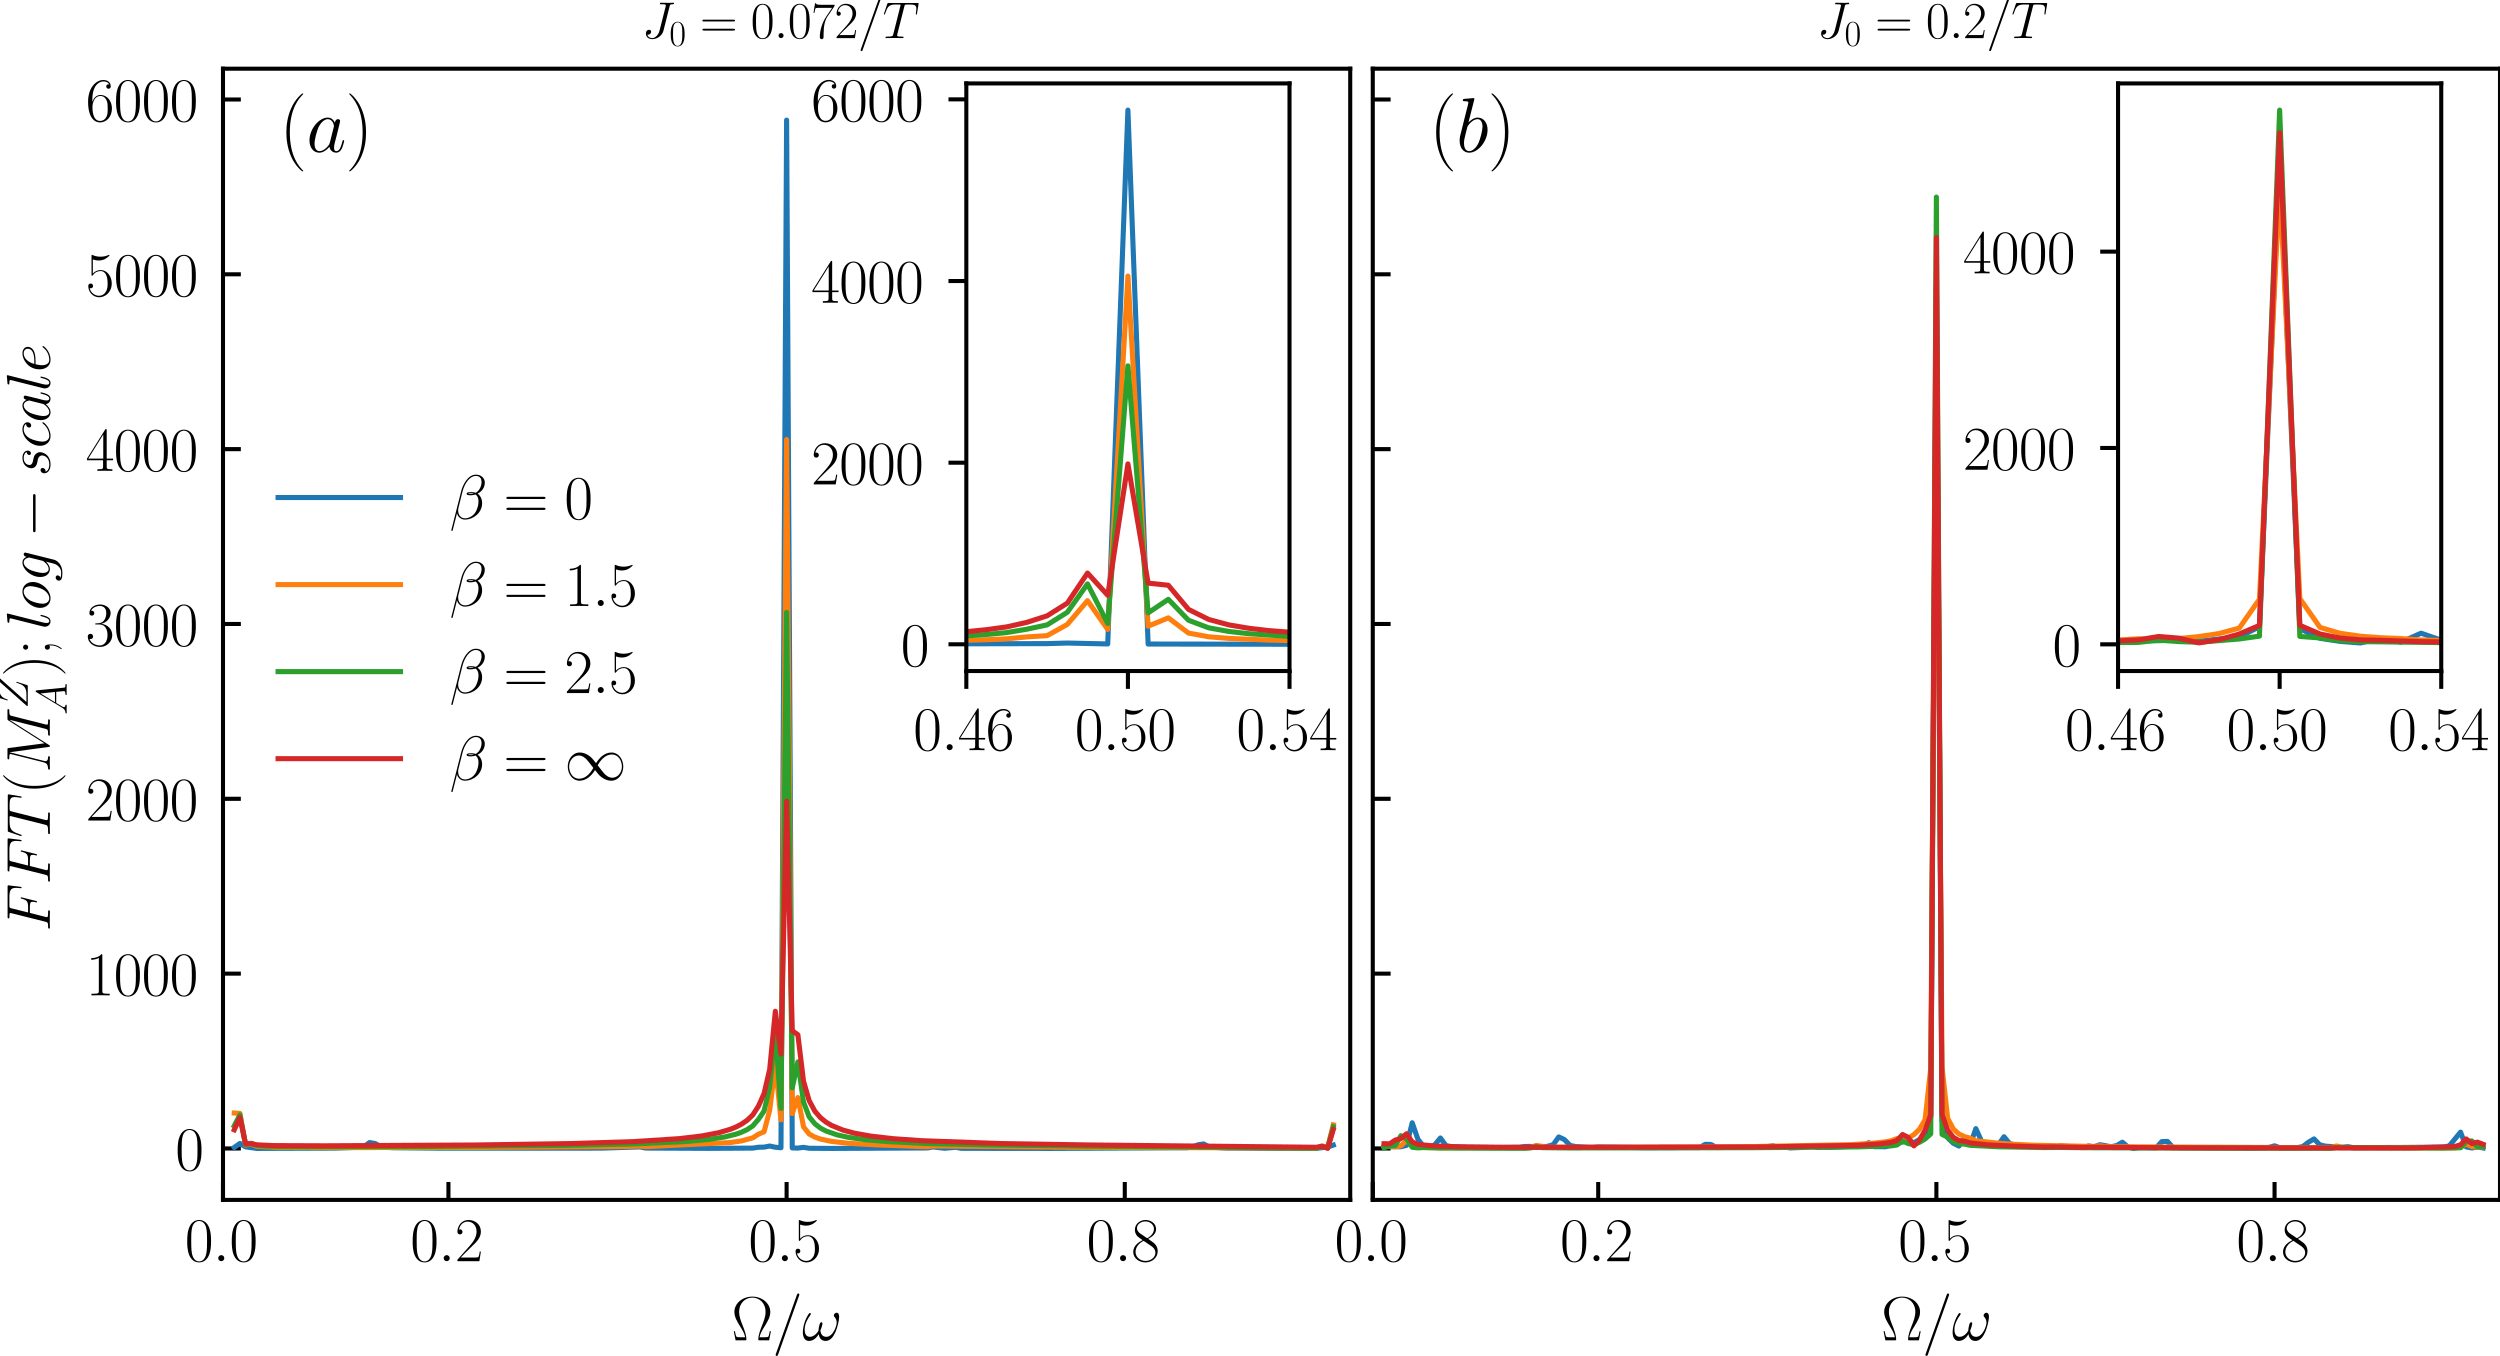 <?xml version="1.0" encoding="utf-8" standalone="no"?>
<!DOCTYPE svg PUBLIC "-//W3C//DTD SVG 1.1//EN"
  "http://www.w3.org/Graphics/SVG/1.1/DTD/svg11.dtd">
<svg xmlns:xlink="http://www.w3.org/1999/xlink" width="490.117pt" height="265.752pt" viewBox="0 0 490.117 265.752" xmlns="http://www.w3.org/2000/svg" version="1.1">
 <defs>
  <style type="text/css">*{stroke-linejoin: round; stroke-linecap: butt}</style>
 </defs>
 <g id="figure_1">
  <g id="patch_1">
   <path d="M 0 265.752 
L 490.117 265.752 
L 490.117 0 
L 0 0 
z
" style="fill: #ffffff"/>
  </g>
  <g id="axes_1">
   <g id="patch_2">
    <path d="M 43.717 235.232 
L 264.707 235.232 
L 264.707 13.472 
L 43.717 13.472 
z
" style="fill: #ffffff"/>
   </g>
   <g id="matplotlib.axis_1">
    <g id="xtick_1">
     <g id="line2d_1">
      <defs>
       <path id="ma4074d79ef" d="M 0 0 
L 0 -3.5 
" style="stroke: #000000; stroke-width: 0.8"/>
      </defs>
      <g>
       <use xlink:href="#ma4074d79ef" x="43.717" y="235.232" style="stroke: #000000; stroke-width: 0.8"/>
      </g>
     </g>
     <g id="text_1">
      <!-- $\mathdefault{0.0}$ -->
      <g transform="translate(36.238 247.25)scale(0.12 -0.12)">
       <defs>
        <path id="CMR17-30" d="M 2688 2038 
C 2688 2430 2682 3099 2413 3613 
C 2176 4063 1798 4224 1466 4224 
C 1158 4224 768 4082 525 3620 
C 269 3137 243 2539 243 2038 
C 243 1671 250 1112 448 623 
C 723 -39 1216 -128 1466 -128 
C 1760 -128 2208 -7 2470 604 
C 2662 1048 2688 1568 2688 2038 
z
M 1466 -26 
C 1056 -26 813 328 723 816 
C 653 1196 653 1749 653 2109 
C 653 2604 653 3015 736 3407 
C 858 3954 1216 4121 1466 4121 
C 1728 4121 2067 3947 2189 3420 
C 2272 3054 2278 2623 2278 2109 
C 2278 1691 2278 1176 2202 797 
C 2067 96 1690 -26 1466 -26 
z
" transform="scale(0.016)"/>
        <path id="CMMI12-3a" d="M 1178 307 
C 1178 492 1024 620 870 620 
C 685 620 557 467 557 313 
C 557 128 710 0 864 0 
C 1050 0 1178 153 1178 307 
z
" transform="scale(0.016)"/>
       </defs>
       <use xlink:href="#CMR17-30" transform="scale(0.996)"/>
       <use xlink:href="#CMMI12-3a" transform="translate(45.69 0)scale(0.996)"/>
       <use xlink:href="#CMR17-30" transform="translate(72.788 0)scale(0.996)"/>
      </g>
     </g>
    </g>
    <g id="xtick_2">
     <g id="line2d_2">
      <g>
       <use xlink:href="#ma4074d79ef" x="87.915" y="235.232" style="stroke: #000000; stroke-width: 0.8"/>
      </g>
     </g>
     <g id="text_2">
      <!-- $\mathdefault{0.2}$ -->
      <g transform="translate(80.436 247.25)scale(0.12 -0.12)">
       <defs>
        <path id="CMR17-32" d="M 2669 990 
L 2554 990 
C 2490 537 2438 460 2413 422 
C 2381 371 1920 371 1830 371 
L 602 371 
C 832 620 1280 1073 1824 1596 
C 2214 1966 2669 2400 2669 3033 
C 2669 3788 2067 4224 1395 4224 
C 691 4224 262 3603 262 3027 
C 262 2777 448 2745 525 2745 
C 589 2745 781 2783 781 3007 
C 781 3206 614 3264 525 3264 
C 486 3264 448 3257 422 3244 
C 544 3788 915 4057 1306 4057 
C 1862 4057 2227 3616 2227 3033 
C 2227 2477 1901 1998 1536 1583 
L 262 147 
L 262 0 
L 2515 0 
L 2669 990 
z
" transform="scale(0.016)"/>
       </defs>
       <use xlink:href="#CMR17-30" transform="scale(0.996)"/>
       <use xlink:href="#CMMI12-3a" transform="translate(45.69 0)scale(0.996)"/>
       <use xlink:href="#CMR17-32" transform="translate(72.788 0)scale(0.996)"/>
      </g>
     </g>
    </g>
    <g id="xtick_3">
     <g id="line2d_3">
      <g>
       <use xlink:href="#ma4074d79ef" x="154.212" y="235.232" style="stroke: #000000; stroke-width: 0.8"/>
      </g>
     </g>
     <g id="text_3">
      <!-- $\mathdefault{0.5}$ -->
      <g transform="translate(146.733 247.25)scale(0.12 -0.12)">
       <defs>
        <path id="CMR17-35" d="M 730 3750 
C 794 3724 1056 3641 1325 3641 
C 1920 3641 2246 3961 2432 4140 
C 2432 4191 2432 4224 2394 4224 
C 2387 4224 2374 4224 2323 4198 
C 2099 4102 1837 4032 1517 4032 
C 1325 4032 1037 4055 723 4191 
C 653 4224 640 4224 634 4224 
C 602 4224 595 4217 595 4090 
L 595 2231 
C 595 2113 595 2080 659 2080 
C 691 2080 704 2093 736 2139 
C 941 2435 1222 2560 1542 2560 
C 1766 2560 2246 2415 2246 1293 
C 2246 1087 2246 716 2054 422 
C 1894 159 1645 25 1370 25 
C 947 25 518 319 403 812 
C 429 806 480 793 506 793 
C 589 793 749 838 749 1036 
C 749 1209 627 1280 506 1280 
C 358 1280 262 1190 262 1011 
C 262 454 704 -128 1382 -128 
C 2042 -128 2669 441 2669 1267 
C 2669 2054 2170 2662 1549 2662 
C 1222 2662 947 2540 730 2304 
L 730 3750 
z
" transform="scale(0.016)"/>
       </defs>
       <use xlink:href="#CMR17-30" transform="scale(0.996)"/>
       <use xlink:href="#CMMI12-3a" transform="translate(45.69 0)scale(0.996)"/>
       <use xlink:href="#CMR17-35" transform="translate(72.788 0)scale(0.996)"/>
      </g>
     </g>
    </g>
    <g id="xtick_4">
     <g id="line2d_4">
      <g>
       <use xlink:href="#ma4074d79ef" x="220.509" y="235.232" style="stroke: #000000; stroke-width: 0.8"/>
      </g>
     </g>
     <g id="text_4">
      <!-- $\mathdefault{0.8}$ -->
      <g transform="translate(213.03 247.25)scale(0.12 -0.12)">
       <defs>
        <path id="CMR17-38" d="M 1741 2289 
C 2144 2494 2554 2803 2554 3298 
C 2554 3884 1990 4224 1472 4224 
C 890 4224 378 3800 378 3215 
C 378 3054 416 2777 666 2533 
C 730 2469 998 2276 1171 2154 
C 883 2006 211 1652 211 945 
C 211 282 838 -128 1459 -128 
C 2144 -128 2720 366 2720 1022 
C 2720 1607 2330 1877 2074 2051 
L 1741 2289 
z
M 902 2855 
C 851 2887 595 3086 595 3388 
C 595 3781 998 4076 1459 4076 
C 1965 4076 2336 3716 2336 3298 
C 2336 2700 1670 2359 1638 2359 
C 1632 2359 1626 2359 1574 2398 
L 902 2855 
z
M 2080 1536 
C 2176 1466 2483 1253 2483 861 
C 2483 385 2010 25 1472 25 
C 890 25 448 443 448 951 
C 448 1459 838 1884 1280 2083 
L 2080 1536 
z
" transform="scale(0.016)"/>
       </defs>
       <use xlink:href="#CMR17-30" transform="scale(0.996)"/>
       <use xlink:href="#CMMI12-3a" transform="translate(45.69 0)scale(0.996)"/>
       <use xlink:href="#CMR17-38" transform="translate(72.788 0)scale(0.996)"/>
      </g>
     </g>
    </g>
    <g id="text_5">
     <!-- $\Omega/\omega$ -->
     <g transform="translate(143.414 262.763)scale(0.12 -0.12)">
      <defs>
       <path id="CMR17-a" d="M 4038 935 
L 3923 935 
C 3866 640 3846 563 3814 461 
C 3782 364 3763 313 3392 313 
L 2874 313 
C 2944 685 3098 961 3366 1390 
C 3699 1935 3974 2377 3974 2909 
C 3974 3775 3155 4480 2138 4480 
C 1094 4480 294 3768 294 2909 
C 294 2377 576 1922 890 1416 
C 1171 961 1325 685 1395 313 
L 877 313 
C 512 313 493 364 461 454 
C 422 557 410 640 346 935 
L 230 935 
L 416 0 
L 1382 0 
C 1517 0 1523 6 1523 102 
C 1523 557 1286 1153 1178 1428 
C 973 1928 781 2416 781 2916 
C 781 3871 1466 4377 2131 4377 
C 2829 4377 3488 3852 3488 2916 
C 3488 2422 3315 1980 3078 1396 
C 2976 1134 2746 550 2746 102 
C 2746 0 2752 0 2886 0 
L 3853 0 
L 4038 935 
z
" transform="scale(0.016)"/>
       <path id="CMMI12-3d" d="M 2746 4563 
C 2746 4569 2784 4665 2784 4678 
C 2784 4755 2720 4800 2669 4800 
C 2637 4800 2579 4800 2528 4659 
L 384 -1364 
C 384 -1370 346 -1466 346 -1479 
C 346 -1556 410 -1600 461 -1600 
C 499 -1600 557 -1594 602 -1460 
L 2746 4563 
z
" transform="scale(0.016)"/>
       <path id="CMMI12-21" d="M 3802 2406 
C 3802 2592 3750 2828 3526 2828 
C 3398 2828 3251 2668 3251 2540 
C 3251 2483 3277 2444 3328 2387 
C 3424 2278 3546 2105 3546 1804 
C 3546 1574 3405 1209 3302 1011 
C 3123 659 2829 358 2496 358 
C 2093 358 1939 614 1869 972 
C 1939 1139 2086 1555 2086 1721 
C 2086 1792 2061 1849 1978 1849 
C 1933 1849 1882 1824 1850 1772 
C 1760 1632 1677 1126 1683 992 
C 1562 755 1216 358 806 358 
C 378 358 262 736 262 1100 
C 262 1766 678 2348 794 2508 
C 858 2604 902 2668 902 2681 
C 902 2726 877 2796 819 2796 
C 717 2796 685 2713 634 2636 
C 307 2131 77 1420 77 806 
C 77 409 224 -64 704 -64 
C 1235 -64 1568 390 1702 633 
C 1754 275 1946 -64 2413 -64 
C 2899 -64 3206 364 3437 883 
C 3603 1254 3802 2054 3802 2406 
z
" transform="scale(0.016)"/>
      </defs>
      <use xlink:href="#CMR17-a" transform="scale(0.996)"/>
      <use xlink:href="#CMMI12-3d" transform="translate(66.51 0)scale(0.996)"/>
      <use xlink:href="#CMMI12-21" transform="translate(115.285 0)scale(0.996)"/>
     </g>
    </g>
   </g>
   <g id="matplotlib.axis_2">
    <g id="ytick_1">
     <g id="line2d_5">
      <defs>
       <path id="maf975bbd67" d="M 0 0 
L 3.5 0 
" style="stroke: #000000; stroke-width: 0.8"/>
      </defs>
      <g>
       <use xlink:href="#maf975bbd67" x="43.717" y="225.153" style="stroke: #000000; stroke-width: 0.8"/>
      </g>
     </g>
     <g id="text_6">
      <!-- $\mathdefault{0}$ -->
      <g transform="translate(34.364 229.412)scale(0.12 -0.12)">
       <use xlink:href="#CMR17-30" transform="scale(0.996)"/>
      </g>
     </g>
    </g>
    <g id="ytick_2">
     <g id="line2d_6">
      <g>
       <use xlink:href="#maf975bbd67" x="43.717" y="190.878" style="stroke: #000000; stroke-width: 0.8"/>
      </g>
     </g>
     <g id="text_7">
      <!-- $\mathdefault{1000}$ -->
      <g transform="translate(16.805 195.137)scale(0.12 -0.12)">
       <defs>
        <path id="CMR17-31" d="M 1702 4083 
C 1702 4217 1696 4224 1606 4224 
C 1357 3927 979 3833 621 3820 
C 602 3820 570 3820 563 3808 
C 557 3795 557 3782 557 3648 
C 755 3648 1088 3686 1344 3839 
L 1344 467 
C 1344 243 1331 166 781 166 
L 589 166 
L 589 0 
C 896 6 1216 12 1523 12 
C 1830 12 2150 6 2458 0 
L 2458 166 
L 2266 166 
C 1715 166 1702 236 1702 467 
L 1702 4083 
z
" transform="scale(0.016)"/>
       </defs>
       <use xlink:href="#CMR17-31" transform="scale(0.996)"/>
       <use xlink:href="#CMR17-30" transform="translate(45.69 0)scale(0.996)"/>
       <use xlink:href="#CMR17-30" transform="translate(91.381 0)scale(0.996)"/>
       <use xlink:href="#CMR17-30" transform="translate(137.071 0)scale(0.996)"/>
      </g>
     </g>
    </g>
    <g id="ytick_3">
     <g id="line2d_7">
      <g>
       <use xlink:href="#maf975bbd67" x="43.717" y="156.603" style="stroke: #000000; stroke-width: 0.8"/>
      </g>
     </g>
     <g id="text_8">
      <!-- $\mathdefault{2000}$ -->
      <g transform="translate(16.805 160.862)scale(0.12 -0.12)">
       <use xlink:href="#CMR17-32" transform="scale(0.996)"/>
       <use xlink:href="#CMR17-30" transform="translate(45.69 0)scale(0.996)"/>
       <use xlink:href="#CMR17-30" transform="translate(91.381 0)scale(0.996)"/>
       <use xlink:href="#CMR17-30" transform="translate(137.071 0)scale(0.996)"/>
      </g>
     </g>
    </g>
    <g id="ytick_4">
     <g id="line2d_8">
      <g>
       <use xlink:href="#maf975bbd67" x="43.717" y="122.327" style="stroke: #000000; stroke-width: 0.8"/>
      </g>
     </g>
     <g id="text_9">
      <!-- $\mathdefault{3000}$ -->
      <g transform="translate(16.805 126.586)scale(0.12 -0.12)">
       <defs>
        <path id="CMR17-33" d="M 1414 2176 
C 1984 2176 2234 1673 2234 1094 
C 2234 322 1824 25 1453 25 
C 1114 25 563 193 390 691 
C 422 678 454 678 486 678 
C 640 678 755 780 755 947 
C 755 1132 614 1216 486 1216 
C 378 1216 211 1164 211 927 
C 211 335 787 -128 1466 -128 
C 2176 -128 2720 432 2720 1087 
C 2720 1718 2208 2176 1600 2246 
C 2086 2347 2554 2776 2554 3353 
C 2554 3856 2048 4224 1472 4224 
C 890 4224 378 3862 378 3347 
C 378 3123 544 3084 627 3084 
C 762 3084 877 3167 877 3334 
C 877 3500 762 3584 627 3584 
C 602 3584 570 3584 544 3571 
C 730 3999 1235 4076 1459 4076 
C 1683 4076 2106 3966 2106 3347 
C 2106 3167 2080 2851 1862 2574 
C 1670 2329 1453 2316 1242 2297 
C 1210 2297 1062 2284 1037 2284 
C 992 2278 966 2272 966 2227 
C 966 2182 973 2176 1101 2176 
L 1414 2176 
z
" transform="scale(0.016)"/>
       </defs>
       <use xlink:href="#CMR17-33" transform="scale(0.996)"/>
       <use xlink:href="#CMR17-30" transform="translate(45.69 0)scale(0.996)"/>
       <use xlink:href="#CMR17-30" transform="translate(91.381 0)scale(0.996)"/>
       <use xlink:href="#CMR17-30" transform="translate(137.071 0)scale(0.996)"/>
      </g>
     </g>
    </g>
    <g id="ytick_5">
     <g id="line2d_9">
      <g>
       <use xlink:href="#maf975bbd67" x="43.717" y="88.052" style="stroke: #000000; stroke-width: 0.8"/>
      </g>
     </g>
     <g id="text_10">
      <!-- $\mathdefault{4000}$ -->
      <g transform="translate(16.805 92.311)scale(0.12 -0.12)">
       <defs>
        <path id="CMR17-34" d="M 2150 4147 
C 2150 4281 2144 4288 2029 4288 
L 128 1254 
L 128 1088 
L 1779 1088 
L 1779 460 
C 1779 230 1766 166 1318 166 
L 1197 166 
L 1197 0 
C 1402 12 1747 12 1965 12 
C 2182 12 2528 12 2733 0 
L 2733 166 
L 2611 166 
C 2163 166 2150 230 2150 460 
L 2150 1088 
L 2803 1088 
L 2803 1254 
L 2150 1254 
L 2150 4147 
z
M 1798 3723 
L 1798 1254 
L 256 1254 
L 1798 3723 
z
" transform="scale(0.016)"/>
       </defs>
       <use xlink:href="#CMR17-34" transform="scale(0.996)"/>
       <use xlink:href="#CMR17-30" transform="translate(45.69 0)scale(0.996)"/>
       <use xlink:href="#CMR17-30" transform="translate(91.381 0)scale(0.996)"/>
       <use xlink:href="#CMR17-30" transform="translate(137.071 0)scale(0.996)"/>
      </g>
     </g>
    </g>
    <g id="ytick_6">
     <g id="line2d_10">
      <g>
       <use xlink:href="#maf975bbd67" x="43.717" y="53.776" style="stroke: #000000; stroke-width: 0.8"/>
      </g>
     </g>
     <g id="text_11">
      <!-- $\mathdefault{5000}$ -->
      <g transform="translate(16.805 58.035)scale(0.12 -0.12)">
       <use xlink:href="#CMR17-35" transform="scale(0.996)"/>
       <use xlink:href="#CMR17-30" transform="translate(45.69 0)scale(0.996)"/>
       <use xlink:href="#CMR17-30" transform="translate(91.381 0)scale(0.996)"/>
       <use xlink:href="#CMR17-30" transform="translate(137.071 0)scale(0.996)"/>
      </g>
     </g>
    </g>
    <g id="ytick_7">
     <g id="line2d_11">
      <g>
       <use xlink:href="#maf975bbd67" x="43.717" y="19.501" style="stroke: #000000; stroke-width: 0.8"/>
      </g>
     </g>
     <g id="text_12">
      <!-- $\mathdefault{6000}$ -->
      <g transform="translate(16.805 23.76)scale(0.12 -0.12)">
       <defs>
        <path id="CMR17-36" d="M 678 2198 
C 678 3712 1395 4076 1811 4076 
C 1946 4076 2272 4049 2400 3782 
C 2298 3782 2106 3782 2106 3558 
C 2106 3385 2246 3328 2336 3328 
C 2394 3328 2566 3353 2566 3571 
C 2566 3987 2246 4224 1805 4224 
C 1043 4224 243 3411 243 2011 
C 243 257 966 -128 1478 -128 
C 2099 -128 2688 431 2688 1295 
C 2688 2101 2170 2688 1517 2688 
C 1126 2688 838 2430 678 1979 
L 678 2198 
z
M 1478 25 
C 691 25 691 1212 691 1450 
C 691 1914 909 2585 1504 2585 
C 1613 2585 1926 2585 2138 2140 
C 2253 1889 2253 1624 2253 1302 
C 2253 954 2253 696 2118 438 
C 1978 173 1773 25 1478 25 
z
" transform="scale(0.016)"/>
       </defs>
       <use xlink:href="#CMR17-36" transform="scale(0.996)"/>
       <use xlink:href="#CMR17-30" transform="translate(45.69 0)scale(0.996)"/>
       <use xlink:href="#CMR17-30" transform="translate(91.381 0)scale(0.996)"/>
       <use xlink:href="#CMR17-30" transform="translate(137.071 0)scale(0.996)"/>
      </g>
     </g>
    </g>
    <g id="text_13">
     <!-- $FFT(M^Z_A);log-scale$ -->
     <g transform="translate(9.785 182.608)rotate(-90)scale(0.12 -0.12)">
      <defs>
       <path id="CMMI12-46" d="M 1901 2054 
L 2515 2054 
C 3002 2054 3040 1947 3040 1764 
C 3040 1683 3027 1595 2995 1456 
C 2982 1431 2976 1399 2976 1387 
C 2976 1343 3002 1318 3046 1318 
C 3098 1318 3104 1343 3130 1444 
L 3501 2929 
C 3501 2955 3482 2993 3437 2993 
C 3379 2993 3373 2968 3347 2858 
C 3213 2375 3085 2240 2528 2240 
L 1946 2240 
L 2362 3908 
C 2419 4134 2432 4153 2694 4153 
L 3552 4153 
C 4352 4153 4467 3915 4467 3457 
C 4467 3419 4467 3277 4448 3109 
C 4442 3084 4429 3000 4429 2974 
C 4429 2922 4461 2903 4499 2903 
C 4544 2903 4570 2929 4582 3045 
L 4717 4172 
C 4717 4191 4730 4255 4730 4268 
C 4730 4339 4672 4339 4557 4339 
L 1523 4339 
C 1402 4339 1338 4339 1338 4223 
C 1338 4153 1382 4153 1491 4153 
C 1888 4153 1888 4108 1888 4037 
C 1888 4005 1882 3979 1862 3908 
L 998 468 
C 941 248 928 185 480 185 
C 358 185 294 185 294 70 
C 294 0 352 0 390 0 
C 512 0 640 12 762 12 
L 1594 12 
C 1734 12 1888 0 2029 0 
C 2086 0 2163 0 2163 115 
C 2163 185 2125 185 1984 185 
C 1478 185 1466 229 1466 324 
C 1466 355 1478 405 1491 449 
L 1901 2054 
z
" transform="scale(0.016)"/>
       <path id="CMMI12-54" d="M 2669 3886 
C 2707 4038 2720 4096 2816 4121 
C 2867 4134 3078 4134 3213 4134 
C 3853 4134 4154 4109 4154 3612 
C 4154 3516 4128 3274 4090 3038 
L 4083 2962 
C 4083 2937 4109 2898 4147 2898 
C 4211 2898 4211 2930 4230 3032 
L 4416 4159 
C 4429 4217 4429 4230 4429 4249 
C 4429 4319 4390 4319 4262 4319 
L 762 4319 
C 614 4319 608 4313 570 4198 
L 179 3051 
C 173 3038 154 2968 154 2962 
C 154 2930 179 2898 218 2898 
C 269 2898 282 2924 307 3007 
C 576 3777 710 4134 1562 4134 
L 1990 4134 
C 2144 4134 2208 4134 2208 4064 
C 2208 4045 2208 4032 2176 3917 
L 1318 497 
C 1254 249 1242 185 563 185 
C 403 185 358 185 358 64 
C 358 0 429 0 461 0 
C 621 0 787 12 947 12 
L 1946 12 
C 2106 12 2278 0 2438 0 
C 2509 0 2573 0 2573 121 
C 2573 185 2528 185 2362 185 
C 1786 185 1786 242 1786 338 
C 1786 344 1786 389 1811 491 
L 2669 3886 
z
" transform="scale(0.016)"/>
       <path id="CMR17-28" d="M 1958 -1562 
C 1958 -1556 1958 -1543 1939 -1524 
C 1645 -1223 858 -403 858 1596 
C 858 3595 1632 4408 1946 4729 
C 1946 4735 1958 4748 1958 4767 
C 1958 4787 1939 4800 1914 4800 
C 1843 4800 1299 4325 986 3620 
C 666 2909 576 2218 576 1603 
C 576 1141 621 360 1005 -467 
C 1312 -1133 1837 -1600 1914 -1600 
C 1946 -1600 1958 -1588 1958 -1562 
z
" transform="scale(0.016)"/>
       <path id="CMMI12-4d" d="M 5811 3886 
C 5869 4102 5882 4166 6336 4166 
C 6458 4166 6515 4166 6515 4287 
C 6515 4352 6470 4352 6349 4352 
L 5581 4352 
C 5421 4352 5414 4345 5344 4243 
L 3008 567 
L 2528 4211 
C 2509 4352 2502 4352 2336 4352 
L 1542 4352 
C 1421 4352 1363 4352 1363 4230 
C 1363 4166 1421 4166 1517 4166 
C 1907 4166 1907 4115 1907 4045 
C 1907 4032 1907 3994 1882 3898 
L 1062 650 
C 986 344 838 204 410 185 
C 390 185 314 179 314 70 
C 314 0 371 0 397 0 
C 525 0 851 12 979 12 
L 1286 12 
C 1376 12 1485 0 1574 0 
C 1619 0 1690 0 1690 121 
C 1690 179 1626 185 1600 185 
C 1389 191 1184 230 1184 459 
C 1184 523 1184 529 1210 618 
L 2093 4128 
L 2099 4128 
L 2630 172 
C 2650 19 2656 0 2714 0 
C 2784 0 2816 51 2848 108 
L 5421 4159 
L 5427 4159 
L 4499 472 
C 4442 249 4429 185 3981 185 
C 3859 185 3795 185 3795 70 
C 3795 0 3853 0 3891 0 
C 4000 0 4128 12 4237 12 
L 4992 12 
C 5101 12 5235 0 5344 0 
C 5395 0 5466 0 5466 121 
C 5466 185 5408 185 5312 185 
C 4922 185 4922 236 4922 300 
C 4922 306 4922 351 4934 402 
L 5811 3886 
z
" transform="scale(0.016)"/>
       <path id="CMMI12-5a" d="M 4480 4153 
C 4518 4198 4550 4236 4550 4300 
C 4550 4345 4544 4352 4397 4352 
L 1754 4352 
C 1606 4352 1600 4345 1562 4230 
L 1210 3083 
C 1190 3019 1190 3007 1190 2994 
C 1190 2968 1210 2930 1254 2930 
C 1306 2930 1318 2956 1344 3039 
C 1581 3726 1894 4166 2906 4166 
L 3955 4166 
L 448 217 
C 390 147 365 121 365 51 
C 365 0 397 0 518 0 
L 3251 0 
C 3398 0 3405 6 3443 121 
L 3891 1529 
C 3898 1548 3910 1593 3910 1618 
C 3910 1650 3885 1682 3846 1682 
C 3795 1682 3789 1676 3738 1516 
C 3469 695 3187 198 2074 198 
L 966 198 
L 4480 4153 
z
" transform="scale(0.016)"/>
       <path id="CMMI12-41" d="M 1088 720 
C 864 335 646 205 339 185 
C 269 179 218 179 218 64 
C 218 25 250 0 294 0 
C 410 0 698 12 813 12 
C 998 12 1203 0 1382 0 
C 1421 0 1498 0 1498 121 
C 1498 179 1446 185 1408 185 
C 1261 198 1139 250 1139 407 
C 1139 498 1178 570 1261 714 
L 1747 1536 
L 3379 1536 
C 3386 1477 3386 1425 3392 1366 
C 3411 1196 3488 518 3488 394 
C 3488 198 3162 185 3059 185 
C 2989 185 2918 185 2918 70 
C 2918 0 2976 0 3014 0 
C 3123 0 3251 12 3360 12 
L 3725 12 
C 4115 12 4397 0 4403 0 
C 4448 0 4518 0 4518 121 
C 4518 185 4461 185 4365 185 
C 4013 185 4006 244 3987 440 
L 3597 4403 
C 3584 4531 3558 4544 3488 4544 
C 3424 4544 3386 4531 3328 4435 
L 1088 720 
z
M 1856 1721 
L 3142 3831 
L 3360 1721 
L 1856 1721 
z
" transform="scale(0.016)"/>
       <path id="CMR17-29" d="M 1683 1596 
C 1683 2057 1638 2839 1254 3665 
C 947 4332 422 4800 346 4800 
C 326 4800 301 4793 301 4761 
C 301 4748 307 4742 314 4729 
C 621 4408 1402 3595 1402 1603 
C 1402 -396 627 -1210 314 -1530 
C 307 -1543 301 -1549 301 -1562 
C 301 -1594 326 -1600 346 -1600 
C 416 -1600 960 -1127 1274 -422 
C 1594 289 1683 981 1683 1596 
z
" transform="scale(0.016)"/>
       <path id="CMR17-3b" d="M 1062 2489 
C 1062 2649 934 2752 800 2752 
C 672 2752 538 2649 538 2489 
C 538 2329 666 2227 800 2227 
C 928 2227 1062 2329 1062 2489 
z
M 979 -69 
C 979 -469 851 -795 634 -1095 
C 595 -1140 595 -1152 595 -1159 
C 595 -1191 621 -1216 646 -1216 
C 678 -1216 1082 -782 1082 -57 
C 1082 192 1062 524 800 524 
C 659 524 538 428 538 262 
C 538 96 659 0 800 0 
C 864 0 934 19 979 64 
L 979 -69 
z
" transform="scale(0.016)"/>
       <path id="CMMI12-6c" d="M 1626 4255 
C 1632 4281 1645 4319 1645 4351 
C 1645 4416 1581 4416 1568 4416 
C 1562 4416 1331 4396 1216 4383 
C 1107 4377 1011 4364 896 4358 
C 742 4345 698 4339 698 4223 
C 698 4159 762 4159 826 4159 
C 1152 4159 1152 4102 1152 4039 
C 1152 4013 1152 4001 1120 3886 
L 326 731 
C 307 661 294 610 294 509 
C 294 191 531 -64 858 -64 
C 1069 -64 1210 76 1312 273 
C 1421 483 1510 884 1510 909 
C 1510 941 1485 967 1446 967 
C 1389 967 1382 935 1357 839 
C 1242 401 1126 64 870 64 
C 678 64 678 267 678 356 
C 678 382 678 515 723 693 
L 1626 4255 
z
" transform="scale(0.016)"/>
       <path id="CMMI12-6f" d="M 2918 1755 
C 2918 2362 2522 2816 1939 2816 
C 1094 2816 262 1896 262 996 
C 262 389 659 -64 1242 -64 
C 2093 -64 2918 855 2918 1755 
z
M 1248 64 
C 928 64 691 319 691 766 
C 691 1060 845 1711 1024 2030 
C 1312 2522 1670 2687 1933 2687 
C 2246 2687 2490 2432 2490 1985 
C 2490 1730 2355 1047 2112 657 
C 1850 230 1498 64 1248 64 
z
" transform="scale(0.016)"/>
       <path id="CMMI12-67" d="M 2163 811 
C 2138 708 2125 683 2042 587 
C 1779 249 1510 128 1312 128 
C 1101 128 902 293 902 734 
C 902 1072 1094 1787 1235 2075 
C 1421 2432 1709 2687 1978 2687 
C 2400 2687 2483 2164 2483 2126 
L 2464 2036 
L 2163 811 
z
M 2560 2394 
C 2477 2579 2298 2816 1978 2816 
C 1280 2816 486 1941 486 989 
C 486 325 890 0 1299 0 
C 1638 0 1939 268 2054 396 
L 1914 -176 
C 1824 -520 1786 -677 1555 -896 
C 1293 -1152 1050 -1152 909 -1152 
C 717 -1152 557 -1140 397 -1090 
C 602 -1034 653 -858 653 -789 
C 653 -689 576 -589 435 -589 
C 282 -589 115 -714 115 -921 
C 115 -1178 378 -1280 922 -1280 
C 1747 -1280 2176 -758 2259 -420 
L 2970 2426 
C 2989 2502 2989 2515 2989 2528 
C 2989 2617 2918 2688 2822 2688 
C 2669 2688 2579 2560 2560 2388 
L 2560 2394 
z
" transform="scale(0.016)"/>
       <path id="CMSY10-0" d="M 4218 1472 
C 4326 1472 4442 1472 4442 1600 
C 4442 1728 4326 1728 4218 1728 
L 755 1728 
C 646 1728 531 1728 531 1600 
C 531 1472 646 1472 755 1472 
L 4218 1472 
z
" transform="scale(0.016)"/>
       <path id="CMMI12-73" d="M 1459 1290 
C 1568 1271 1741 1233 1779 1227 
C 1862 1201 2150 1099 2150 793 
C 2150 595 1971 64 1229 64 
C 1094 64 614 83 486 447 
C 742 414 870 614 870 755 
C 870 889 781 960 653 960 
C 512 960 326 851 326 563 
C 326 176 710 -64 1222 -64 
C 2195 -64 2483 665 2483 998 
C 2483 1093 2483 1271 2278 1475 
C 2118 1627 1965 1659 1619 1729 
C 1446 1767 1171 1824 1171 2111 
C 1171 2239 1286 2687 1894 2687 
C 2163 2687 2426 2589 2490 2368 
C 2208 2368 2195 2124 2195 2118 
C 2195 1983 2317 1945 2374 1945 
C 2464 1945 2643 2015 2643 2284 
C 2643 2546 2400 2816 1901 2816 
C 1062 2816 838 2169 838 1907 
C 838 1424 1312 1322 1459 1290 
z
" transform="scale(0.016)"/>
       <path id="CMMI12-63" d="M 2502 2432 
C 2381 2432 2323 2432 2234 2355 
C 2195 2323 2125 2227 2125 2124 
C 2125 1996 2221 1919 2342 1919 
C 2496 1919 2669 2047 2669 2303 
C 2669 2591 2374 2816 1933 2816 
C 1094 2816 256 1932 256 1011 
C 256 446 602 -64 1254 -64 
C 2125 -64 2675 622 2675 706 
C 2675 745 2637 777 2611 777 
C 2592 777 2586 771 2528 712 
C 2118 161 1510 64 1267 64 
C 826 64 685 453 685 777 
C 685 1004 794 1634 1024 2073 
C 1190 2374 1536 2687 1939 2687 
C 2022 2687 2374 2676 2502 2432 
z
" transform="scale(0.016)"/>
       <path id="CMMI12-61" d="M 1926 759 
C 1894 651 1894 638 1805 517 
C 1664 338 1382 64 1082 64 
C 819 64 672 300 672 676 
C 672 1028 870 1743 992 2011 
C 1210 2458 1510 2687 1760 2687 
C 2182 2687 2266 2164 2266 2113 
C 2266 2107 2246 2024 2240 2011 
L 1926 759 
z
M 2336 2394 
C 2266 2560 2093 2816 1760 2816 
C 1037 2816 256 1883 256 938 
C 256 306 627 -64 1062 -64 
C 1414 -64 1715 210 1894 421 
C 1958 44 2259 -64 2451 -64 
C 2643 -64 2797 51 2912 280 
C 3014 496 3104 885 3104 910 
C 3104 942 3078 968 3040 968 
C 2982 968 2976 936 2950 840 
C 2854 465 2733 64 2470 64 
C 2285 64 2272 229 2272 356 
C 2272 503 2291 573 2349 821 
C 2394 980 2426 1120 2477 1305 
C 2714 2260 2771 2489 2771 2528 
C 2771 2617 2701 2688 2605 2688 
C 2400 2688 2349 2464 2336 2388 
L 2336 2394 
z
" transform="scale(0.016)"/>
       <path id="CMMI12-65" d="M 1146 1472 
C 1318 1472 1754 1484 2061 1600 
C 2547 1786 2592 2160 2592 2275 
C 2592 2559 2349 2816 1926 2816 
C 1254 2816 288 2205 288 1066 
C 288 400 672 -64 1254 -64 
C 2125 -64 2675 609 2675 691 
C 2675 729 2637 761 2611 761 
C 2592 761 2586 755 2528 698 
C 2118 159 1510 64 1267 64 
C 902 64 710 349 710 818 
C 710 907 710 1066 806 1472 
L 1146 1472 
z
M 838 1600 
C 1114 2591 1722 2687 1926 2687 
C 2208 2687 2400 2520 2400 2275 
C 2400 1600 1376 1600 1107 1600 
L 838 1600 
z
" transform="scale(0.016)"/>
      </defs>
      <use xlink:href="#CMMI12-46" transform="scale(0.996)"/>
      <use xlink:href="#CMMI12-46" transform="translate(76.697 0)scale(0.996)"/>
      <use xlink:href="#CMMI12-54" transform="translate(153.394 0)scale(0.996)"/>
      <use xlink:href="#CMR17-28" transform="translate(224.117 0)scale(0.996)"/>
      <use xlink:href="#CMMI12-4d" transform="translate(259.398 0)scale(0.996)"/>
      <use xlink:href="#CMMI12-5a" transform="translate(364.178 36.154)scale(0.697)"/>
      <use xlink:href="#CMMI12-41" transform="translate(353.771 -27.441)scale(0.697)"/>
      <use xlink:href="#CMR17-29" transform="translate(416.422 0)scale(0.996)"/>
      <use xlink:href="#CMR17-3b" transform="translate(451.703 0)scale(0.996)"/>
      <use xlink:href="#CMMI12-6c" transform="translate(493.179 0)scale(0.996)"/>
      <use xlink:href="#CMMI12-6f" transform="translate(524.427 0)scale(0.996)"/>
      <use xlink:href="#CMMI12-67" transform="translate(571.322 0)scale(0.996)"/>
      <use xlink:href="#CMSY10-0" transform="translate(643.747 0)scale(0.996)"/>
      <use xlink:href="#CMMI12-73" transform="translate(743.374 0)scale(0.996)"/>
      <use xlink:href="#CMMI12-63" transform="translate(789.324 0)scale(0.996)"/>
      <use xlink:href="#CMMI12-61" transform="translate(831.307 0)scale(0.996)"/>
      <use xlink:href="#CMMI12-6c" transform="translate(882.515 0)scale(0.996)"/>
      <use xlink:href="#CMMI12-65" transform="translate(913.763 0)scale(0.996)"/>
     </g>
    </g>
   </g>
   <g id="line2d_12">
    <path d="M 45.927 224.953 
L 47.032 224.165 
L 48.137 224.835 
L 50.347 225.146 
L 65.816 225.084 
L 70.236 224.927 
L 71.341 224.807 
L 72.446 223.993 
L 73.551 224.185 
L 74.656 224.796 
L 76.866 225.005 
L 85.705 225.094 
L 117.749 225.091 
L 125.484 224.848 
L 126.589 225.074 
L 138.743 225.132 
L 147.583 225.082 
L 148.688 224.914 
L 149.792 224.89 
L 150.897 224.674 
L 152.002 224.913 
L 153.107 225.012 
L 154.212 23.552 
L 155.317 225.048 
L 156.422 225.08 
L 157.527 224.932 
L 158.632 225.114 
L 163.052 225.146 
L 180.731 225.056 
L 181.836 225.05 
L 182.941 224.855 
L 185.151 225.111 
L 187.361 224.927 
L 188.466 225.123 
L 190.676 225.126 
L 206.145 225.145 
L 232.664 225.007 
L 233.769 224.898 
L 234.874 224.433 
L 235.979 224.273 
L 237.084 224.891 
L 240.398 225.066 
L 250.343 225.134 
L 258.078 225.129 
L 260.288 224.866 
L 261.393 224.492 
L 261.393 224.492 
" clip-path="url(#pa2095696bd)" style="fill: none; stroke: #1f77b4; stroke-linecap: square"/>
   </g>
   <g id="line2d_13">
    <path d="M 45.927 218.205 
L 47.032 218.277 
L 48.137 224.469 
L 49.242 224.258 
L 50.347 224.735 
L 53.662 224.915 
L 62.501 224.987 
L 94.545 224.949 
L 122.169 224.775 
L 125.484 224.684 
L 126.589 224.798 
L 143.163 223.994 
L 145.373 223.67 
L 147.583 223.074 
L 148.688 222.355 
L 149.792 221.88 
L 150.897 217.645 
L 152.002 208.684 
L 153.107 219.535 
L 154.212 86.178 
L 155.317 218.311 
L 156.422 215.174 
L 157.527 220.914 
L 158.632 222.314 
L 159.737 222.919 
L 160.842 223.308 
L 163.052 223.772 
L 166.367 224.145 
L 171.892 224.454 
L 181.836 224.815 
L 182.941 224.662 
L 210.565 224.925 
L 258.078 225.071 
L 259.183 224.666 
L 260.288 224.931 
L 261.393 220.522 
L 261.393 220.522 
" clip-path="url(#pa2095696bd)" style="fill: none; stroke: #ff7f0e; stroke-linecap: square"/>
   </g>
   <g id="line2d_14">
    <path d="M 45.927 220.71 
L 47.032 218.562 
L 48.137 224.373 
L 49.242 224.143 
L 50.347 224.575 
L 52.557 224.726 
L 59.186 224.807 
L 83.495 224.765 
L 111.119 224.541 
L 124.379 224.263 
L 134.323 223.809 
L 138.743 223.406 
L 142.058 222.899 
L 144.268 222.355 
L 145.373 221.968 
L 146.478 221.454 
L 147.583 220.725 
L 148.688 219.443 
L 149.792 217.818 
L 150.897 213.064 
L 152.002 202.359 
L 153.107 217.298 
L 154.212 120.065 
L 155.317 213.28 
L 156.422 208.176 
L 157.527 216.079 
L 158.632 218.932 
L 159.737 220.302 
L 160.842 221.157 
L 161.947 221.741 
L 164.157 222.502 
L 166.367 222.982 
L 169.682 223.44 
L 174.101 223.814 
L 181.836 224.189 
L 192.886 224.451 
L 211.67 224.676 
L 258.078 225.089 
L 259.183 224.778 
L 260.288 225.04 
L 261.393 220.893 
L 261.393 220.893 
" clip-path="url(#pa2095696bd)" style="fill: none; stroke: #2ca02c; stroke-linecap: square"/>
   </g>
   <g id="line2d_15">
    <path d="M 45.927 221.49 
L 47.032 219.06 
L 48.137 224.23 
L 49.242 224.203 
L 50.347 224.438 
L 53.662 224.591 
L 63.606 224.631 
L 93.44 224.47 
L 112.224 224.188 
L 124.379 223.8 
L 133.218 223.223 
L 137.638 222.692 
L 140.953 222.05 
L 143.163 221.395 
L 144.268 220.95 
L 145.373 220.38 
L 146.478 219.626 
L 147.583 218.573 
L 148.688 216.854 
L 149.792 214.4 
L 150.897 209.62 
L 152.002 198.263 
L 153.107 206.643 
L 154.212 157.073 
L 155.317 202.063 
L 156.422 202.863 
L 157.527 211.976 
L 158.632 215.774 
L 159.737 217.826 
L 160.842 219.111 
L 161.947 219.995 
L 163.052 220.647 
L 165.262 221.551 
L 167.472 222.148 
L 170.787 222.745 
L 175.206 223.247 
L 180.731 223.631 
L 196.2 224.187 
L 213.88 224.471 
L 258.078 224.918 
L 259.183 224.71 
L 260.288 225.129 
L 261.393 221.43 
L 261.393 221.43 
" clip-path="url(#pa2095696bd)" style="fill: none; stroke: #d62728; stroke-linecap: square"/>
   </g>
   <g id="patch_3">
    <path d="M 43.717 235.232 
L 43.717 13.472 
" style="fill: none; stroke: #000000; stroke-width: 0.8; stroke-linejoin: miter; stroke-linecap: square"/>
   </g>
   <g id="patch_4">
    <path d="M 264.707 235.232 
L 264.707 13.472 
" style="fill: none; stroke: #000000; stroke-width: 0.8; stroke-linejoin: miter; stroke-linecap: square"/>
   </g>
   <g id="patch_5">
    <path d="M 43.717 235.232 
L 264.707 235.232 
" style="fill: none; stroke: #000000; stroke-width: 0.8; stroke-linejoin: miter; stroke-linecap: square"/>
   </g>
   <g id="patch_6">
    <path d="M 43.717 13.472 
L 264.707 13.472 
" style="fill: none; stroke: #000000; stroke-width: 0.8; stroke-linejoin: miter; stroke-linecap: square"/>
   </g>
   <g id="text_14">
    <!-- $(a)$ -->
    <g transform="translate(54.767 29.784)scale(0.15 -0.15)">
     <use xlink:href="#CMR17-28" transform="scale(0.996)"/>
     <use xlink:href="#CMMI12-61" transform="translate(35.281 0)scale(0.996)"/>
     <use xlink:href="#CMR17-29" transform="translate(86.489 0)scale(0.996)"/>
    </g>
   </g>
   <g id="text_15">
    <!-- $J_0 = 0.072/T$ -->
    <g transform="translate(125.826 7.472)scale(0.1 -0.1)">
     <defs>
      <path id="CMMI12-4a" d="M 3418 3911 
C 3469 4102 3482 4166 3795 4166 
C 3898 4166 3962 4166 3962 4281 
C 3962 4352 3904 4352 3878 4352 
C 3770 4352 3648 4339 3533 4339 
L 3181 4339 
C 2912 4339 2630 4352 2362 4352 
C 2304 4352 2227 4352 2227 4236 
C 2227 4172 2278 4172 2278 4166 
L 2438 4166 
C 2950 4166 2950 4115 2950 4019 
C 2950 4013 2950 3968 2925 3866 
L 2189 953 
C 2022 304 1594 0 1286 0 
C 1069 0 762 99 685 428 
C 710 422 742 415 768 415 
C 979 415 1146 601 1146 787 
C 1146 889 1082 1024 890 1024 
C 774 1024 506 959 506 543 
C 506 149 838 -128 1299 -128 
C 1882 -128 2509 304 2662 908 
L 3418 3911 
z
" transform="scale(0.016)"/>
      <path id="CMR17-3d" d="M 4115 2048 
C 4211 2048 4307 2048 4307 2156 
C 4307 2272 4198 2272 4090 2272 
L 512 2272 
C 403 2272 294 2272 294 2156 
C 294 2048 390 2048 486 2048 
L 4115 2048 
z
M 4090 927 
C 4198 927 4307 927 4307 1043 
C 4307 1152 4211 1152 4115 1152 
L 486 1152 
C 390 1152 294 1152 294 1043 
C 294 927 403 927 512 927 
L 4090 927 
z
" transform="scale(0.016)"/>
      <path id="CMR17-37" d="M 2886 3955 
L 2886 4096 
L 1382 4096 
C 634 4096 621 4166 595 4288 
L 480 4288 
L 294 3104 
L 410 3104 
C 429 3226 474 3552 550 3673 
C 589 3724 1062 3724 1171 3724 
L 2579 3724 
L 1869 2670 
C 1395 1961 1069 1003 1069 166 
C 1069 89 1069 -128 1299 -128 
C 1530 -128 1530 89 1530 172 
L 1530 466 
C 1530 1514 1709 2204 2003 2644 
L 2886 3955 
z
" transform="scale(0.016)"/>
     </defs>
     <use xlink:href="#CMMI12-4a" transform="scale(0.996)"/>
     <use xlink:href="#CMR17-30" transform="translate(53.918 -14.944)scale(0.697)"/>
     <use xlink:href="#CMR17-3d" transform="translate(114.073 0)scale(0.996)"/>
     <use xlink:href="#CMR17-30" transform="translate(213.462 0)scale(0.996)"/>
     <use xlink:href="#CMMI12-3a" transform="translate(259.153 0)scale(0.996)"/>
     <use xlink:href="#CMR17-30" transform="translate(286.25 0)scale(0.996)"/>
     <use xlink:href="#CMR17-37" transform="translate(331.94 0)scale(0.996)"/>
     <use xlink:href="#CMR17-32" transform="translate(377.631 0)scale(0.996)"/>
     <use xlink:href="#CMMI12-3d" transform="translate(423.321 0)scale(0.996)"/>
     <use xlink:href="#CMMI12-54" transform="translate(472.096 0)scale(0.996)"/>
    </g>
   </g>
   <g id="legend_1">
    <g id="line2d_16">
     <path d="M 54.517 97.541 
L 66.517 97.541 
L 78.517 97.541 
" style="fill: none; stroke: #1f77b4; stroke-linecap: square"/>
    </g>
    <g id="text_16">
     <!-- $\beta=0$ -->
     <g transform="translate(88.117 101.741)scale(0.12 -0.12)">
      <defs>
       <path id="CMMI12-c" d="M 3622 3739 
C 3622 4131 3296 4544 2714 4544 
C 1888 4544 1363 3510 1197 2830 
L 186 -1152 
C 173 -1204 211 -1216 243 -1216 
C 288 -1216 320 -1210 326 -1178 
L 774 592 
C 838 231 1190 -64 1568 -64 
C 2483 -64 3347 657 3347 1618 
C 3347 1863 3290 2108 3155 2314 
C 3078 2437 2982 2527 2880 2599 
C 3341 2823 3622 3222 3622 3739 
z
M 2509 2605 
C 2406 2571 2304 2560 2182 2560 
C 2093 2560 2010 2553 1894 2588 
C 1958 2627 2054 2639 2189 2639 
C 2304 2639 2419 2627 2509 2605 
z
M 3290 3798 
C 3290 3438 3117 2915 2701 2684 
C 2579 2723 2413 2752 2272 2752 
C 2138 2752 1754 2765 1754 2582 
C 1754 2411 2106 2430 2214 2430 
C 2381 2430 2528 2469 2682 2514 
C 2886 2347 2976 2127 2976 1805 
C 2976 1431 2874 1128 2752 850 
C 2541 373 2042 64 1600 64 
C 1133 64 890 438 890 876 
C 890 934 890 1018 915 1115 
L 1331 2784 
C 1542 3641 2080 4413 2701 4413 
C 3162 4413 3290 4086 3290 3798 
z
" transform="scale(0.016)"/>
      </defs>
      <use xlink:href="#CMMI12-c" transform="scale(0.996)"/>
      <use xlink:href="#CMR17-3d" transform="translate(88.268 0)scale(0.996)"/>
      <use xlink:href="#CMR17-30" transform="translate(187.657 0)scale(0.996)"/>
     </g>
    </g>
    <g id="line2d_17">
     <path d="M 54.517 114.606 
L 66.517 114.606 
L 78.517 114.606 
" style="fill: none; stroke: #ff7f0e; stroke-linecap: square"/>
    </g>
    <g id="text_17">
     <!-- $\beta=1.5$ -->
     <g transform="translate(88.117 118.806)scale(0.12 -0.12)">
      <use xlink:href="#CMMI12-c" transform="scale(0.996)"/>
      <use xlink:href="#CMR17-3d" transform="translate(88.268 0)scale(0.996)"/>
      <use xlink:href="#CMR17-31" transform="translate(187.657 0)scale(0.996)"/>
      <use xlink:href="#CMMI12-3a" transform="translate(233.347 0)scale(0.996)"/>
      <use xlink:href="#CMR17-35" transform="translate(260.444 0)scale(0.996)"/>
     </g>
    </g>
    <g id="line2d_18">
     <path d="M 54.517 131.67 
L 66.517 131.67 
L 78.517 131.67 
" style="fill: none; stroke: #2ca02c; stroke-linecap: square"/>
    </g>
    <g id="text_18">
     <!-- $\beta=2.5$ -->
     <g transform="translate(88.117 135.87)scale(0.12 -0.12)">
      <use xlink:href="#CMMI12-c" transform="scale(0.996)"/>
      <use xlink:href="#CMR17-3d" transform="translate(88.268 0)scale(0.996)"/>
      <use xlink:href="#CMR17-32" transform="translate(187.657 0)scale(0.996)"/>
      <use xlink:href="#CMMI12-3a" transform="translate(233.347 0)scale(0.996)"/>
      <use xlink:href="#CMR17-35" transform="translate(260.444 0)scale(0.996)"/>
     </g>
    </g>
    <g id="line2d_19">
     <path d="M 54.517 148.734 
L 66.517 148.734 
L 78.517 148.734 
" style="fill: none; stroke: #d62728; stroke-linecap: square"/>
    </g>
    <g id="text_19">
     <!-- $\beta={\infty}$ -->
     <g transform="translate(88.117 152.934)scale(0.12 -0.12)">
      <defs>
       <path id="CMSY10-31" d="M 3251 1736 
C 2906 2170 2829 2266 2630 2426 
C 2272 2713 1914 2828 1587 2828 
C 838 2828 352 2126 352 1379 
C 352 645 826 -64 1562 -64 
C 2298 -64 2829 517 3142 1028 
C 3488 594 3565 498 3763 338 
C 4122 51 4480 -64 4806 -64 
C 5555 -64 6042 638 6042 1385 
C 6042 2119 5568 2828 4832 2828 
C 4096 2828 3565 2247 3251 1736 
z
M 3418 1519 
C 3680 1979 4154 2624 4877 2624 
C 5555 2624 5901 1960 5901 1385 
C 5901 760 5472 242 4909 242 
C 4538 242 4250 511 4115 645 
C 3955 817 3808 1015 3418 1519 
z
M 2976 1245 
C 2714 785 2240 140 1517 140 
C 838 140 493 804 493 1379 
C 493 2004 922 2521 1485 2521 
C 1856 2521 2144 2253 2278 2119 
C 2438 1947 2586 1749 2976 1245 
z
" transform="scale(0.016)"/>
      </defs>
      <use xlink:href="#CMMI12-c" transform="scale(0.996)"/>
      <use xlink:href="#CMR17-3d" transform="translate(88.268 0)scale(0.996)"/>
      <use xlink:href="#CMSY10-31" transform="translate(187.657 0)scale(0.996)"/>
     </g>
    </g>
   </g>
  </g>
  <g id="axes_2">
   <g id="patch_7">
    <path d="M 269.127 235.232 
L 490.117 235.232 
L 490.117 13.472 
L 269.127 13.472 
z
" style="fill: #ffffff"/>
   </g>
   <g id="matplotlib.axis_3">
    <g id="xtick_5">
     <g id="line2d_20">
      <g>
       <use xlink:href="#ma4074d79ef" x="269.127" y="235.232" style="stroke: #000000; stroke-width: 0.8"/>
      </g>
     </g>
     <g id="text_20">
      <!-- $\mathdefault{0.0}$ -->
      <g transform="translate(261.648 247.25)scale(0.12 -0.12)">
       <use xlink:href="#CMR17-30" transform="scale(0.996)"/>
       <use xlink:href="#CMMI12-3a" transform="translate(45.69 0)scale(0.996)"/>
       <use xlink:href="#CMR17-30" transform="translate(72.788 0)scale(0.996)"/>
      </g>
     </g>
    </g>
    <g id="xtick_6">
     <g id="line2d_21">
      <g>
       <use xlink:href="#ma4074d79ef" x="313.325" y="235.232" style="stroke: #000000; stroke-width: 0.8"/>
      </g>
     </g>
     <g id="text_21">
      <!-- $\mathdefault{0.2}$ -->
      <g transform="translate(305.846 247.25)scale(0.12 -0.12)">
       <use xlink:href="#CMR17-30" transform="scale(0.996)"/>
       <use xlink:href="#CMMI12-3a" transform="translate(45.69 0)scale(0.996)"/>
       <use xlink:href="#CMR17-32" transform="translate(72.788 0)scale(0.996)"/>
      </g>
     </g>
    </g>
    <g id="xtick_7">
     <g id="line2d_22">
      <g>
       <use xlink:href="#ma4074d79ef" x="379.622" y="235.232" style="stroke: #000000; stroke-width: 0.8"/>
      </g>
     </g>
     <g id="text_22">
      <!-- $\mathdefault{0.5}$ -->
      <g transform="translate(372.143 247.25)scale(0.12 -0.12)">
       <use xlink:href="#CMR17-30" transform="scale(0.996)"/>
       <use xlink:href="#CMMI12-3a" transform="translate(45.69 0)scale(0.996)"/>
       <use xlink:href="#CMR17-35" transform="translate(72.788 0)scale(0.996)"/>
      </g>
     </g>
    </g>
    <g id="xtick_8">
     <g id="line2d_23">
      <g>
       <use xlink:href="#ma4074d79ef" x="445.919" y="235.232" style="stroke: #000000; stroke-width: 0.8"/>
      </g>
     </g>
     <g id="text_23">
      <!-- $\mathdefault{0.8}$ -->
      <g transform="translate(438.44 247.25)scale(0.12 -0.12)">
       <use xlink:href="#CMR17-30" transform="scale(0.996)"/>
       <use xlink:href="#CMMI12-3a" transform="translate(45.69 0)scale(0.996)"/>
       <use xlink:href="#CMR17-38" transform="translate(72.788 0)scale(0.996)"/>
      </g>
     </g>
    </g>
    <g id="text_24">
     <!-- $\Omega/\omega$ -->
     <g transform="translate(368.824 262.763)scale(0.12 -0.12)">
      <use xlink:href="#CMR17-a" transform="scale(0.996)"/>
      <use xlink:href="#CMMI12-3d" transform="translate(66.51 0)scale(0.996)"/>
      <use xlink:href="#CMMI12-21" transform="translate(115.285 0)scale(0.996)"/>
     </g>
    </g>
   </g>
   <g id="matplotlib.axis_4">
    <g id="ytick_8">
     <g id="line2d_24">
      <g>
       <use xlink:href="#maf975bbd67" x="269.127" y="225.153" style="stroke: #000000; stroke-width: 0.8"/>
      </g>
     </g>
    </g>
    <g id="ytick_9">
     <g id="line2d_25">
      <g>
       <use xlink:href="#maf975bbd67" x="269.127" y="190.878" style="stroke: #000000; stroke-width: 0.8"/>
      </g>
     </g>
    </g>
    <g id="ytick_10">
     <g id="line2d_26">
      <g>
       <use xlink:href="#maf975bbd67" x="269.127" y="156.603" style="stroke: #000000; stroke-width: 0.8"/>
      </g>
     </g>
    </g>
    <g id="ytick_11">
     <g id="line2d_27">
      <g>
       <use xlink:href="#maf975bbd67" x="269.127" y="122.327" style="stroke: #000000; stroke-width: 0.8"/>
      </g>
     </g>
    </g>
    <g id="ytick_12">
     <g id="line2d_28">
      <g>
       <use xlink:href="#maf975bbd67" x="269.127" y="88.052" style="stroke: #000000; stroke-width: 0.8"/>
      </g>
     </g>
    </g>
    <g id="ytick_13">
     <g id="line2d_29">
      <g>
       <use xlink:href="#maf975bbd67" x="269.127" y="53.776" style="stroke: #000000; stroke-width: 0.8"/>
      </g>
     </g>
    </g>
    <g id="ytick_14">
     <g id="line2d_30">
      <g>
       <use xlink:href="#maf975bbd67" x="269.127" y="19.501" style="stroke: #000000; stroke-width: 0.8"/>
      </g>
     </g>
    </g>
   </g>
   <g id="line2d_31">
    <path d="M 271.337 224.608 
L 272.442 224.809 
L 274.652 224.819 
L 275.757 224.541 
L 276.862 220.118 
L 277.967 223.332 
L 279.072 224.752 
L 280.177 224.843 
L 281.282 224.438 
L 282.386 223.1 
L 283.491 224.613 
L 284.596 224.802 
L 287.911 224.921 
L 293.436 224.965 
L 297.856 224.931 
L 298.961 224.759 
L 300.066 224.757 
L 301.171 224.964 
L 303.381 224.732 
L 304.486 224.424 
L 305.59 222.895 
L 306.695 223.411 
L 307.8 224.555 
L 308.905 224.778 
L 311.115 224.927 
L 312.22 224.956 
L 313.325 224.858 
L 322.165 225.007 
L 333.214 224.974 
L 334.319 224.336 
L 335.424 224.371 
L 336.529 224.965 
L 346.474 224.793 
L 347.579 224.634 
L 348.684 224.937 
L 349.789 224.809 
L 350.893 225.048 
L 353.103 224.96 
L 355.313 224.75 
L 356.418 224.967 
L 357.523 224.9 
L 358.628 224.946 
L 360.838 224.846 
L 365.258 224.589 
L 366.363 224.02 
L 367.468 224.809 
L 369.678 224.82 
L 370.783 224.535 
L 371.888 223.819 
L 372.992 223.897 
L 374.097 223.483 
L 375.202 224.042 
L 376.307 223.392 
L 377.412 222.559 
L 378.517 219.013 
L 379.622 55.801 
L 380.727 219.69 
L 381.832 223.058 
L 382.937 224.131 
L 384.042 224.677 
L 385.147 223.088 
L 386.252 224.409 
L 387.357 221.267 
L 388.462 223.693 
L 389.567 224.398 
L 390.672 224.627 
L 391.777 224.414 
L 392.882 222.854 
L 393.987 224.2 
L 395.092 224.496 
L 401.721 224.861 
L 402.826 224.913 
L 403.931 224.643 
L 408.351 224.978 
L 409.456 224.649 
L 410.561 224.834 
L 411.666 224.405 
L 413.876 224.816 
L 414.981 224.578 
L 416.086 223.929 
L 417.191 224.871 
L 418.295 225.145 
L 419.4 224.99 
L 422.715 225.01 
L 423.82 223.81 
L 424.925 223.771 
L 426.03 224.99 
L 429.345 225.013 
L 441.499 225.065 
L 444.814 224.949 
L 445.919 224.635 
L 447.024 225.035 
L 450.339 224.996 
L 451.444 224.782 
L 452.549 223.941 
L 453.654 223.283 
L 454.759 224.423 
L 455.864 224.695 
L 459.179 224.921 
L 460.284 224.796 
L 461.389 225.019 
L 464.703 224.975 
L 470.228 224.96 
L 479.068 224.88 
L 480.173 224.642 
L 482.383 221.953 
L 483.488 224.849 
L 484.593 225.056 
L 485.697 224.857 
L 486.802 225.052 
L 486.802 225.052 
" clip-path="url(#p380c08261b)" style="fill: none; stroke: #1f77b4; stroke-linecap: square"/>
   </g>
   <g id="line2d_32">
    <path d="M 271.337 224.901 
L 272.442 224.688 
L 273.547 224.83 
L 274.652 224.637 
L 275.757 223.571 
L 276.862 224.67 
L 277.967 224.97 
L 282.386 225.002 
L 300.066 224.953 
L 301.171 224.556 
L 303.381 224.924 
L 310.01 224.954 
L 342.054 224.815 
L 363.048 224.399 
L 367.468 224.103 
L 369.678 223.852 
L 370.783 223.638 
L 371.888 223.218 
L 372.992 223.59 
L 374.097 223.139 
L 375.202 222.445 
L 376.307 221.389 
L 377.412 219.484 
L 378.517 209.401 
L 379.622 64.453 
L 380.727 209.172 
L 381.832 219.246 
L 382.937 221.323 
L 384.042 222.316 
L 385.147 222.844 
L 386.252 223.132 
L 387.357 223.645 
L 392.882 224.228 
L 398.406 224.507 
L 410.561 224.759 
L 411.666 224.621 
L 412.771 224.805 
L 422.715 224.856 
L 448.129 224.974 
L 456.969 224.99 
L 458.074 224.654 
L 459.179 224.934 
L 463.598 225.006 
L 471.333 225.003 
L 481.278 225.041 
L 482.383 224.883 
L 483.488 224.274 
L 484.593 224.781 
L 485.697 224.885 
L 486.802 224.827 
L 486.802 224.827 
" clip-path="url(#p380c08261b)" style="fill: none; stroke: #ff7f0e; stroke-linecap: square"/>
   </g>
   <g id="line2d_33">
    <path d="M 271.337 224.963 
L 272.442 224.668 
L 273.547 224.576 
L 274.652 222.651 
L 275.757 223.264 
L 276.862 224.92 
L 277.967 225.035 
L 279.072 224.956 
L 282.386 225.068 
L 298.961 225.13 
L 300.066 225.051 
L 301.171 224.776 
L 302.276 224.993 
L 307.8 225.055 
L 343.159 225.005 
L 364.153 224.846 
L 368.573 224.7 
L 369.678 224.601 
L 370.783 224.645 
L 371.888 224.477 
L 372.992 223.679 
L 374.097 224.196 
L 375.202 224.426 
L 376.307 223.941 
L 377.412 223.285 
L 378.517 222.292 
L 379.622 38.641 
L 380.727 222.389 
L 381.832 222.929 
L 382.937 223.834 
L 384.042 224.199 
L 385.147 224.304 
L 386.252 224.536 
L 391.777 224.824 
L 400.616 224.977 
L 403.931 224.952 
L 408.351 225.006 
L 426.03 225.068 
L 456.969 225.12 
L 458.074 224.973 
L 479.068 225.082 
L 481.278 225.027 
L 482.383 225.015 
L 483.488 223.849 
L 484.593 223.677 
L 485.697 224.82 
L 486.802 224.801 
L 486.802 224.801 
" clip-path="url(#p380c08261b)" style="fill: none; stroke: #2ca02c; stroke-linecap: square"/>
   </g>
   <g id="line2d_34">
    <path d="M 271.337 224.217 
L 272.442 224.243 
L 273.547 223.506 
L 274.652 223.214 
L 275.757 222.269 
L 276.862 223.871 
L 277.967 224.357 
L 281.282 224.683 
L 286.806 224.843 
L 295.646 224.927 
L 344.264 224.864 
L 364.153 224.549 
L 368.573 224.254 
L 370.783 223.953 
L 371.888 223.602 
L 372.992 222.419 
L 374.097 222.982 
L 375.202 224.64 
L 376.307 223.507 
L 377.412 221.553 
L 378.517 218.529 
L 379.622 46.555 
L 380.727 218.517 
L 381.832 221.553 
L 382.937 222.966 
L 384.042 223.601 
L 385.147 223.733 
L 386.252 224.065 
L 389.567 224.434 
L 395.092 224.696 
L 400.616 224.855 
L 402.826 224.844 
L 408.351 224.946 
L 410.561 224.893 
L 413.876 224.943 
L 430.45 225.032 
L 472.438 225.062 
L 480.173 224.828 
L 481.278 224.757 
L 482.383 224.447 
L 483.488 223.286 
L 484.593 224.19 
L 485.697 223.912 
L 486.802 224.336 
L 486.802 224.336 
" clip-path="url(#p380c08261b)" style="fill: none; stroke: #d62728; stroke-linecap: square"/>
   </g>
   <g id="patch_8">
    <path d="M 269.127 235.232 
L 269.127 13.472 
" style="fill: none; stroke: #000000; stroke-width: 0.8; stroke-linejoin: miter; stroke-linecap: square"/>
   </g>
   <g id="patch_9">
    <path d="M 490.117 235.232 
L 490.117 13.472 
" style="fill: none; stroke: #000000; stroke-width: 0.8; stroke-linejoin: miter; stroke-linecap: square"/>
   </g>
   <g id="patch_10">
    <path d="M 269.127 235.232 
L 490.117 235.232 
" style="fill: none; stroke: #000000; stroke-width: 0.8; stroke-linejoin: miter; stroke-linecap: square"/>
   </g>
   <g id="patch_11">
    <path d="M 269.127 13.472 
L 490.117 13.472 
" style="fill: none; stroke: #000000; stroke-width: 0.8; stroke-linejoin: miter; stroke-linecap: square"/>
   </g>
   <g id="text_25">
    <!-- $(b)$ -->
    <g transform="translate(280.177 29.784)scale(0.15 -0.15)">
     <defs>
      <path id="CMMI12-62" d="M 1478 4255 
C 1485 4281 1498 4319 1498 4351 
C 1498 4416 1434 4416 1421 4416 
C 1414 4416 1184 4396 1069 4383 
C 960 4377 864 4364 749 4358 
C 595 4345 550 4339 550 4223 
C 550 4159 614 4159 678 4159 
C 1005 4159 1005 4103 1005 4040 
C 1005 3995 954 3812 928 3699 
L 774 3093 
C 710 2841 346 1392 320 1277 
C 288 1117 288 1008 288 925 
C 288 274 653 -64 1069 -64 
C 1811 -64 2579 887 2579 1813 
C 2579 2400 2246 2816 1766 2816 
C 1434 2816 1133 2541 1011 2413 
L 1478 4255 
z
M 1075 64 
C 870 64 646 217 646 715 
C 646 925 666 1047 781 1494 
C 800 1577 902 1985 928 2068 
C 941 2119 1318 2687 1754 2687 
C 2035 2687 2163 2407 2163 2075 
C 2163 1768 1984 1047 1824 715 
C 1664 370 1370 64 1075 64 
z
" transform="scale(0.016)"/>
     </defs>
     <use xlink:href="#CMR17-28" transform="scale(0.996)"/>
     <use xlink:href="#CMMI12-62" transform="translate(35.281 0)scale(0.996)"/>
     <use xlink:href="#CMR17-29" transform="translate(76.757 0)scale(0.996)"/>
    </g>
   </g>
   <g id="text_26">
    <!-- $J_0=0.2/T$ -->
    <g transform="translate(356.217 7.472)scale(0.1 -0.1)">
     <use xlink:href="#CMMI12-4a" transform="scale(0.996)"/>
     <use xlink:href="#CMR17-30" transform="translate(53.918 -14.944)scale(0.697)"/>
     <use xlink:href="#CMR17-3d" transform="translate(114.073 0)scale(0.996)"/>
     <use xlink:href="#CMR17-30" transform="translate(213.462 0)scale(0.996)"/>
     <use xlink:href="#CMMI12-3a" transform="translate(259.153 0)scale(0.996)"/>
     <use xlink:href="#CMR17-32" transform="translate(286.25 0)scale(0.996)"/>
     <use xlink:href="#CMMI12-3d" transform="translate(331.94 0)scale(0.996)"/>
     <use xlink:href="#CMMI12-54" transform="translate(380.715 0)scale(0.996)"/>
    </g>
   </g>
  </g>
  <g id="axes_3">
   <g id="patch_12">
    <path d="M 189.445 131.552 
L 252.805 131.552 
L 252.805 16.352 
L 189.445 16.352 
z
" style="fill: #ffffff"/>
   </g>
   <g id="matplotlib.axis_5">
    <g id="xtick_9">
     <g id="line2d_35">
      <defs>
       <path id="m5bb57c96ab" d="M 0 0 
L 0 3.5 
" style="stroke: #000000; stroke-width: 0.8"/>
      </defs>
      <g>
       <use xlink:href="#m5bb57c96ab" x="189.445" y="131.552" style="stroke: #000000; stroke-width: 0.8"/>
      </g>
     </g>
     <g id="text_27">
      <!-- $\mathdefault{0.46}$ -->
      <g transform="translate(179.04 147.07)scale(0.12 -0.12)">
       <use xlink:href="#CMR17-30" transform="scale(0.996)"/>
       <use xlink:href="#CMMI12-3a" transform="translate(45.69 0)scale(0.996)"/>
       <use xlink:href="#CMR17-34" transform="translate(72.788 0)scale(0.996)"/>
       <use xlink:href="#CMR17-36" transform="translate(118.478 0)scale(0.996)"/>
      </g>
     </g>
    </g>
    <g id="xtick_10">
     <g id="line2d_36">
      <g>
       <use xlink:href="#m5bb57c96ab" x="221.125" y="131.552" style="stroke: #000000; stroke-width: 0.8"/>
      </g>
     </g>
     <g id="text_28">
      <!-- $\mathdefault{0.50}$ -->
      <g transform="translate(210.72 147.07)scale(0.12 -0.12)">
       <use xlink:href="#CMR17-30" transform="scale(0.996)"/>
       <use xlink:href="#CMMI12-3a" transform="translate(45.69 0)scale(0.996)"/>
       <use xlink:href="#CMR17-35" transform="translate(72.788 0)scale(0.996)"/>
       <use xlink:href="#CMR17-30" transform="translate(118.478 0)scale(0.996)"/>
      </g>
     </g>
    </g>
    <g id="xtick_11">
     <g id="line2d_37">
      <g>
       <use xlink:href="#m5bb57c96ab" x="252.805" y="131.552" style="stroke: #000000; stroke-width: 0.8"/>
      </g>
     </g>
     <g id="text_29">
      <!-- $\mathdefault{0.54}$ -->
      <g transform="translate(242.4 147.07)scale(0.12 -0.12)">
       <use xlink:href="#CMR17-30" transform="scale(0.996)"/>
       <use xlink:href="#CMMI12-3a" transform="translate(45.69 0)scale(0.996)"/>
       <use xlink:href="#CMR17-35" transform="translate(72.788 0)scale(0.996)"/>
       <use xlink:href="#CMR17-34" transform="translate(118.478 0)scale(0.996)"/>
      </g>
     </g>
    </g>
   </g>
   <g id="matplotlib.axis_6">
    <g id="ytick_15">
     <g id="line2d_38">
      <defs>
       <path id="m8a34382a30" d="M 0 0 
L -3.5 0 
" style="stroke: #000000; stroke-width: 0.8"/>
      </defs>
      <g>
       <use xlink:href="#m8a34382a30" x="189.445" y="126.316" style="stroke: #000000; stroke-width: 0.8"/>
      </g>
     </g>
     <g id="text_30">
      <!-- $\mathdefault{0}$ -->
      <g transform="translate(176.592 130.575)scale(0.12 -0.12)">
       <use xlink:href="#CMR17-30" transform="scale(0.996)"/>
      </g>
     </g>
    </g>
    <g id="ytick_16">
     <g id="line2d_39">
      <g>
       <use xlink:href="#m8a34382a30" x="189.445" y="90.706" style="stroke: #000000; stroke-width: 0.8"/>
      </g>
     </g>
     <g id="text_31">
      <!-- $\mathdefault{2000}$ -->
      <g transform="translate(159.033 94.965)scale(0.12 -0.12)">
       <use xlink:href="#CMR17-32" transform="scale(0.996)"/>
       <use xlink:href="#CMR17-30" transform="translate(45.69 0)scale(0.996)"/>
       <use xlink:href="#CMR17-30" transform="translate(91.381 0)scale(0.996)"/>
       <use xlink:href="#CMR17-30" transform="translate(137.071 0)scale(0.996)"/>
      </g>
     </g>
    </g>
    <g id="ytick_17">
     <g id="line2d_40">
      <g>
       <use xlink:href="#m8a34382a30" x="189.445" y="55.095" style="stroke: #000000; stroke-width: 0.8"/>
      </g>
     </g>
     <g id="text_32">
      <!-- $\mathdefault{4000}$ -->
      <g transform="translate(159.033 59.354)scale(0.12 -0.12)">
       <use xlink:href="#CMR17-34" transform="scale(0.996)"/>
       <use xlink:href="#CMR17-30" transform="translate(45.69 0)scale(0.996)"/>
       <use xlink:href="#CMR17-30" transform="translate(91.381 0)scale(0.996)"/>
       <use xlink:href="#CMR17-30" transform="translate(137.071 0)scale(0.996)"/>
      </g>
     </g>
    </g>
    <g id="ytick_18">
     <g id="line2d_41">
      <g>
       <use xlink:href="#m8a34382a30" x="189.445" y="19.484" style="stroke: #000000; stroke-width: 0.8"/>
      </g>
     </g>
     <g id="text_33">
      <!-- $\mathdefault{6000}$ -->
      <g transform="translate(159.033 23.743)scale(0.12 -0.12)">
       <use xlink:href="#CMR17-36" transform="scale(0.996)"/>
       <use xlink:href="#CMR17-30" transform="translate(45.69 0)scale(0.996)"/>
       <use xlink:href="#CMR17-30" transform="translate(91.381 0)scale(0.996)"/>
       <use xlink:href="#CMR17-30" transform="translate(137.071 0)scale(0.996)"/>
      </g>
     </g>
    </g>
   </g>
   <g id="line2d_42">
    <path d="M -1 126.292 
L 110.245 126.265 
L 118.165 126.158 
L 126.085 126.283 
L 145.885 126.312 
L 205.285 126.179 
L 209.245 126.067 
L 217.165 126.243 
L 221.125 21.588 
L 225.085 126.261 
L 260.725 126.313 
L 320.125 126.263 
L 324.085 126.161 
L 335.965 126.243 
L 339.925 126.199 
L 343.885 126.301 
L 363.685 126.311 
L 491.117 126.273 
L 491.117 126.273 
" clip-path="url(#p4c61c907bd)" style="fill: none; stroke: #1f77b4; stroke-linecap: square"/>
   </g>
   <g id="line2d_43">
    <path d="M -1 126.214 
L 130.045 126.068 
L 181.525 125.714 
L 193.405 125.419 
L 197.365 125.236 
L 201.325 124.862 
L 205.285 124.616 
L 209.245 122.416 
L 213.205 117.761 
L 217.165 123.398 
L 221.125 54.122 
L 225.085 122.762 
L 229.045 121.132 
L 233.005 124.114 
L 236.965 124.841 
L 240.925 125.156 
L 248.845 125.496 
L 260.725 125.741 
L 284.485 125.953 
L 324.085 126.061 
L 458.725 126.216 
L 491.117 126.23 
L 491.117 126.23 
" clip-path="url(#p4c61c907bd)" style="fill: none; stroke: #ff7f0e; stroke-linecap: square"/>
   </g>
   <g id="line2d_44">
    <path d="M -1 126.091 
L 102.325 125.902 
L 149.845 125.618 
L 169.645 125.335 
L 181.525 125.02 
L 189.445 124.662 
L 193.405 124.394 
L 197.365 124.016 
L 201.325 123.35 
L 205.285 122.506 
L 209.245 120.036 
L 213.205 114.475 
L 217.165 122.236 
L 221.125 71.725 
L 225.085 120.149 
L 229.045 117.497 
L 233.005 121.603 
L 236.965 123.085 
L 240.925 123.796 
L 244.885 124.24 
L 252.805 124.766 
L 264.685 125.188 
L 280.525 125.485 
L 308.245 125.741 
L 363.685 125.961 
L 474.566 126.115 
L 491.117 126.128 
L 491.117 126.128 
" clip-path="url(#p4c61c907bd)" style="fill: none; stroke: #2ca02c; stroke-linecap: square"/>
   </g>
   <g id="line2d_45">
    <path d="M -1 125.967 
L 90.445 125.741 
L 134.005 125.455 
L 157.765 125.12 
L 173.605 124.704 
L 181.525 124.364 
L 189.445 123.837 
L 193.405 123.445 
L 197.365 122.898 
L 201.325 122.005 
L 205.285 120.73 
L 209.245 118.247 
L 213.205 112.347 
L 217.165 116.701 
L 221.125 90.95 
L 225.085 114.321 
L 229.045 114.737 
L 233.005 119.471 
L 236.965 121.444 
L 240.925 122.51 
L 244.885 123.178 
L 248.845 123.636 
L 256.765 124.237 
L 268.645 124.755 
L 284.485 125.142 
L 308.245 125.462 
L 363.685 125.787 
L 450.805 125.987 
L 491.117 126.038 
L 491.117 126.038 
" clip-path="url(#p4c61c907bd)" style="fill: none; stroke: #d62728; stroke-linecap: square"/>
   </g>
   <g id="patch_13">
    <path d="M 189.445 131.552 
L 189.445 16.352 
" style="fill: none; stroke: #000000; stroke-width: 0.8; stroke-linejoin: miter; stroke-linecap: square"/>
   </g>
   <g id="patch_14">
    <path d="M 252.805 131.552 
L 252.805 16.352 
" style="fill: none; stroke: #000000; stroke-width: 0.8; stroke-linejoin: miter; stroke-linecap: square"/>
   </g>
   <g id="patch_15">
    <path d="M 189.445 131.552 
L 252.805 131.552 
" style="fill: none; stroke: #000000; stroke-width: 0.8; stroke-linejoin: miter; stroke-linecap: square"/>
   </g>
   <g id="patch_16">
    <path d="M 189.445 16.352 
L 252.805 16.352 
" style="fill: none; stroke: #000000; stroke-width: 0.8; stroke-linejoin: miter; stroke-linecap: square"/>
   </g>
  </g>
  <g id="axes_4">
   <g id="patch_17">
    <path d="M 415.237 131.552 
L 478.597 131.552 
L 478.597 16.352 
L 415.237 16.352 
z
" style="fill: #ffffff"/>
   </g>
   <g id="matplotlib.axis_7">
    <g id="xtick_12">
     <g id="line2d_46">
      <g>
       <use xlink:href="#m5bb57c96ab" x="415.237" y="131.552" style="stroke: #000000; stroke-width: 0.8"/>
      </g>
     </g>
     <g id="text_34">
      <!-- $\mathdefault{0.46}$ -->
      <g transform="translate(404.832 147.07)scale(0.12 -0.12)">
       <use xlink:href="#CMR17-30" transform="scale(0.996)"/>
       <use xlink:href="#CMMI12-3a" transform="translate(45.69 0)scale(0.996)"/>
       <use xlink:href="#CMR17-34" transform="translate(72.788 0)scale(0.996)"/>
       <use xlink:href="#CMR17-36" transform="translate(118.478 0)scale(0.996)"/>
      </g>
     </g>
    </g>
    <g id="xtick_13">
     <g id="line2d_47">
      <g>
       <use xlink:href="#m5bb57c96ab" x="446.917" y="131.552" style="stroke: #000000; stroke-width: 0.8"/>
      </g>
     </g>
     <g id="text_35">
      <!-- $\mathdefault{0.50}$ -->
      <g transform="translate(436.512 147.07)scale(0.12 -0.12)">
       <use xlink:href="#CMR17-30" transform="scale(0.996)"/>
       <use xlink:href="#CMMI12-3a" transform="translate(45.69 0)scale(0.996)"/>
       <use xlink:href="#CMR17-35" transform="translate(72.788 0)scale(0.996)"/>
       <use xlink:href="#CMR17-30" transform="translate(118.478 0)scale(0.996)"/>
      </g>
     </g>
    </g>
    <g id="xtick_14">
     <g id="line2d_48">
      <g>
       <use xlink:href="#m5bb57c96ab" x="478.597" y="131.552" style="stroke: #000000; stroke-width: 0.8"/>
      </g>
     </g>
     <g id="text_36">
      <!-- $\mathdefault{0.54}$ -->
      <g transform="translate(468.192 147.07)scale(0.12 -0.12)">
       <use xlink:href="#CMR17-30" transform="scale(0.996)"/>
       <use xlink:href="#CMMI12-3a" transform="translate(45.69 0)scale(0.996)"/>
       <use xlink:href="#CMR17-35" transform="translate(72.788 0)scale(0.996)"/>
       <use xlink:href="#CMR17-34" transform="translate(118.478 0)scale(0.996)"/>
      </g>
     </g>
    </g>
   </g>
   <g id="matplotlib.axis_8">
    <g id="ytick_19">
     <g id="line2d_49">
      <g>
       <use xlink:href="#m8a34382a30" x="415.237" y="126.32" style="stroke: #000000; stroke-width: 0.8"/>
      </g>
     </g>
     <g id="text_37">
      <!-- $\mathdefault{0}$ -->
      <g transform="translate(402.384 130.579)scale(0.12 -0.12)">
       <use xlink:href="#CMR17-30" transform="scale(0.996)"/>
      </g>
     </g>
    </g>
    <g id="ytick_20">
     <g id="line2d_50">
      <g>
       <use xlink:href="#m8a34382a30" x="415.237" y="87.827" style="stroke: #000000; stroke-width: 0.8"/>
      </g>
     </g>
     <g id="text_38">
      <!-- $\mathdefault{2000}$ -->
      <g transform="translate(384.825 92.086)scale(0.12 -0.12)">
       <use xlink:href="#CMR17-32" transform="scale(0.996)"/>
       <use xlink:href="#CMR17-30" transform="translate(45.69 0)scale(0.996)"/>
       <use xlink:href="#CMR17-30" transform="translate(91.381 0)scale(0.996)"/>
       <use xlink:href="#CMR17-30" transform="translate(137.071 0)scale(0.996)"/>
      </g>
     </g>
    </g>
    <g id="ytick_21">
     <g id="line2d_51">
      <g>
       <use xlink:href="#m8a34382a30" x="415.237" y="49.334" style="stroke: #000000; stroke-width: 0.8"/>
      </g>
     </g>
     <g id="text_39">
      <!-- $\mathdefault{4000}$ -->
      <g transform="translate(384.825 53.593)scale(0.12 -0.12)">
       <use xlink:href="#CMR17-34" transform="scale(0.996)"/>
       <use xlink:href="#CMR17-30" transform="translate(45.69 0)scale(0.996)"/>
       <use xlink:href="#CMR17-30" transform="translate(91.381 0)scale(0.996)"/>
       <use xlink:href="#CMR17-30" transform="translate(137.071 0)scale(0.996)"/>
      </g>
     </g>
    </g>
   </g>
   <g id="line2d_52">
    <path d="M 58.837 126.014 
L 66.757 126.143 
L 70.717 126.132 
L 74.677 125.976 
L 78.637 123.493 
L 82.597 125.298 
L 86.557 126.094 
L 90.517 126.146 
L 94.477 125.918 
L 98.437 125.167 
L 102.397 126.017 
L 110.317 126.162 
L 134.077 126.214 
L 153.877 126.195 
L 161.797 126.098 
L 165.757 126.214 
L 173.677 126.084 
L 177.637 125.911 
L 181.597 125.052 
L 185.557 125.342 
L 189.517 125.984 
L 197.437 126.169 
L 225.157 126.235 
L 280.597 126.219 
L 284.557 125.861 
L 288.517 125.881 
L 292.477 126.215 
L 339.997 126.127 
L 343.957 126.261 
L 351.877 126.212 
L 359.797 126.094 
L 363.757 126.215 
L 387.517 126.101 
L 395.437 126.003 
L 399.397 125.684 
L 403.357 126.127 
L 411.277 126.133 
L 415.237 125.973 
L 419.197 125.571 
L 423.157 125.615 
L 427.117 125.382 
L 431.077 125.696 
L 438.997 124.863 
L 442.957 122.872 
L 446.917 31.224 
L 450.877 123.253 
L 454.837 125.144 
L 458.797 125.746 
L 462.757 126.053 
L 466.717 125.16 
L 470.677 125.902 
L 474.637 124.138 
L 478.597 125.5 
L 482.557 125.896 
L 486.517 126.025 
L 490.477 125.905 
L 491.117 125.764 
L 491.117 125.764 
" clip-path="url(#pd5eecdbc39)" style="fill: none; stroke: #1f77b4; stroke-linecap: square"/>
   </g>
   <g id="line2d_53">
    <path d="M 58.837 126.178 
L 62.797 126.059 
L 66.757 126.139 
L 70.717 126.03 
L 74.677 125.432 
L 78.637 126.049 
L 82.597 126.217 
L 122.197 126.229 
L 161.797 126.208 
L 165.757 125.985 
L 173.677 126.191 
L 209.317 126.205 
L 351.877 126.068 
L 407.317 125.666 
L 415.237 125.469 
L 419.197 125.233 
L 423.157 125.442 
L 427.117 125.189 
L 431.077 124.799 
L 435.037 124.206 
L 438.997 123.137 
L 442.957 117.475 
L 446.917 36.083 
L 450.877 117.346 
L 454.837 123.003 
L 458.797 124.169 
L 462.757 124.727 
L 466.717 125.023 
L 470.677 125.185 
L 474.637 125.473 
L 491.117 125.762 
L 491.117 125.762 
" clip-path="url(#pd5eecdbc39)" style="fill: none; stroke: #ff7f0e; stroke-linecap: square"/>
   </g>
   <g id="line2d_54">
    <path d="M 58.837 126.213 
L 62.797 126.048 
L 66.757 125.996 
L 70.717 124.915 
L 74.677 125.259 
L 78.637 126.189 
L 86.557 126.209 
L 102.397 126.276 
L 161.797 126.263 
L 165.757 126.108 
L 173.677 126.249 
L 233.077 126.265 
L 395.437 126.135 
L 419.197 125.941 
L 423.157 125.492 
L 427.117 125.782 
L 431.077 125.912 
L 438.997 125.271 
L 442.957 124.714 
L 446.917 21.588 
L 450.877 124.768 
L 454.837 125.071 
L 458.797 125.579 
L 462.757 125.784 
L 491.117 126.138 
L 491.117 126.138 
" clip-path="url(#pd5eecdbc39)" style="fill: none; stroke: #2ca02c; stroke-linecap: square"/>
   </g>
   <g id="line2d_55">
    <path d="M 58.837 125.794 
L 62.797 125.809 
L 66.757 125.395 
L 70.717 125.231 
L 74.677 124.701 
L 78.637 125.6 
L 82.597 125.873 
L 98.437 126.084 
L 138.037 126.184 
L 260.797 126.198 
L 375.637 126.067 
L 407.317 125.815 
L 415.237 125.646 
L 419.197 125.449 
L 423.157 124.785 
L 427.117 125.101 
L 431.077 126.032 
L 435.037 125.395 
L 438.997 124.299 
L 442.957 122.601 
L 446.917 26.032 
L 450.877 122.594 
L 454.837 124.298 
L 458.797 125.092 
L 462.757 125.449 
L 466.717 125.523 
L 474.637 125.796 
L 491.117 125.996 
L 491.117 125.996 
" clip-path="url(#pd5eecdbc39)" style="fill: none; stroke: #d62728; stroke-linecap: square"/>
   </g>
   <g id="patch_18">
    <path d="M 415.237 131.552 
L 415.237 16.352 
" style="fill: none; stroke: #000000; stroke-width: 0.8; stroke-linejoin: miter; stroke-linecap: square"/>
   </g>
   <g id="patch_19">
    <path d="M 478.597 131.552 
L 478.597 16.352 
" style="fill: none; stroke: #000000; stroke-width: 0.8; stroke-linejoin: miter; stroke-linecap: square"/>
   </g>
   <g id="patch_20">
    <path d="M 415.237 131.552 
L 478.597 131.552 
" style="fill: none; stroke: #000000; stroke-width: 0.8; stroke-linejoin: miter; stroke-linecap: square"/>
   </g>
   <g id="patch_21">
    <path d="M 415.237 16.352 
L 478.597 16.352 
" style="fill: none; stroke: #000000; stroke-width: 0.8; stroke-linejoin: miter; stroke-linecap: square"/>
   </g>
  </g>
 </g>
 <defs>
  <clipPath id="pa2095696bd">
   <rect x="43.717" y="13.472" width="220.99" height="221.76"/>
  </clipPath>
  <clipPath id="p380c08261b">
   <rect x="269.127" y="13.472" width="220.99" height="221.76"/>
  </clipPath>
  <clipPath id="p4c61c907bd">
   <rect x="189.445" y="16.352" width="63.36" height="115.2"/>
  </clipPath>
  <clipPath id="pd5eecdbc39">
   <rect x="415.237" y="16.352" width="63.36" height="115.2"/>
  </clipPath>
 </defs>
</svg>
